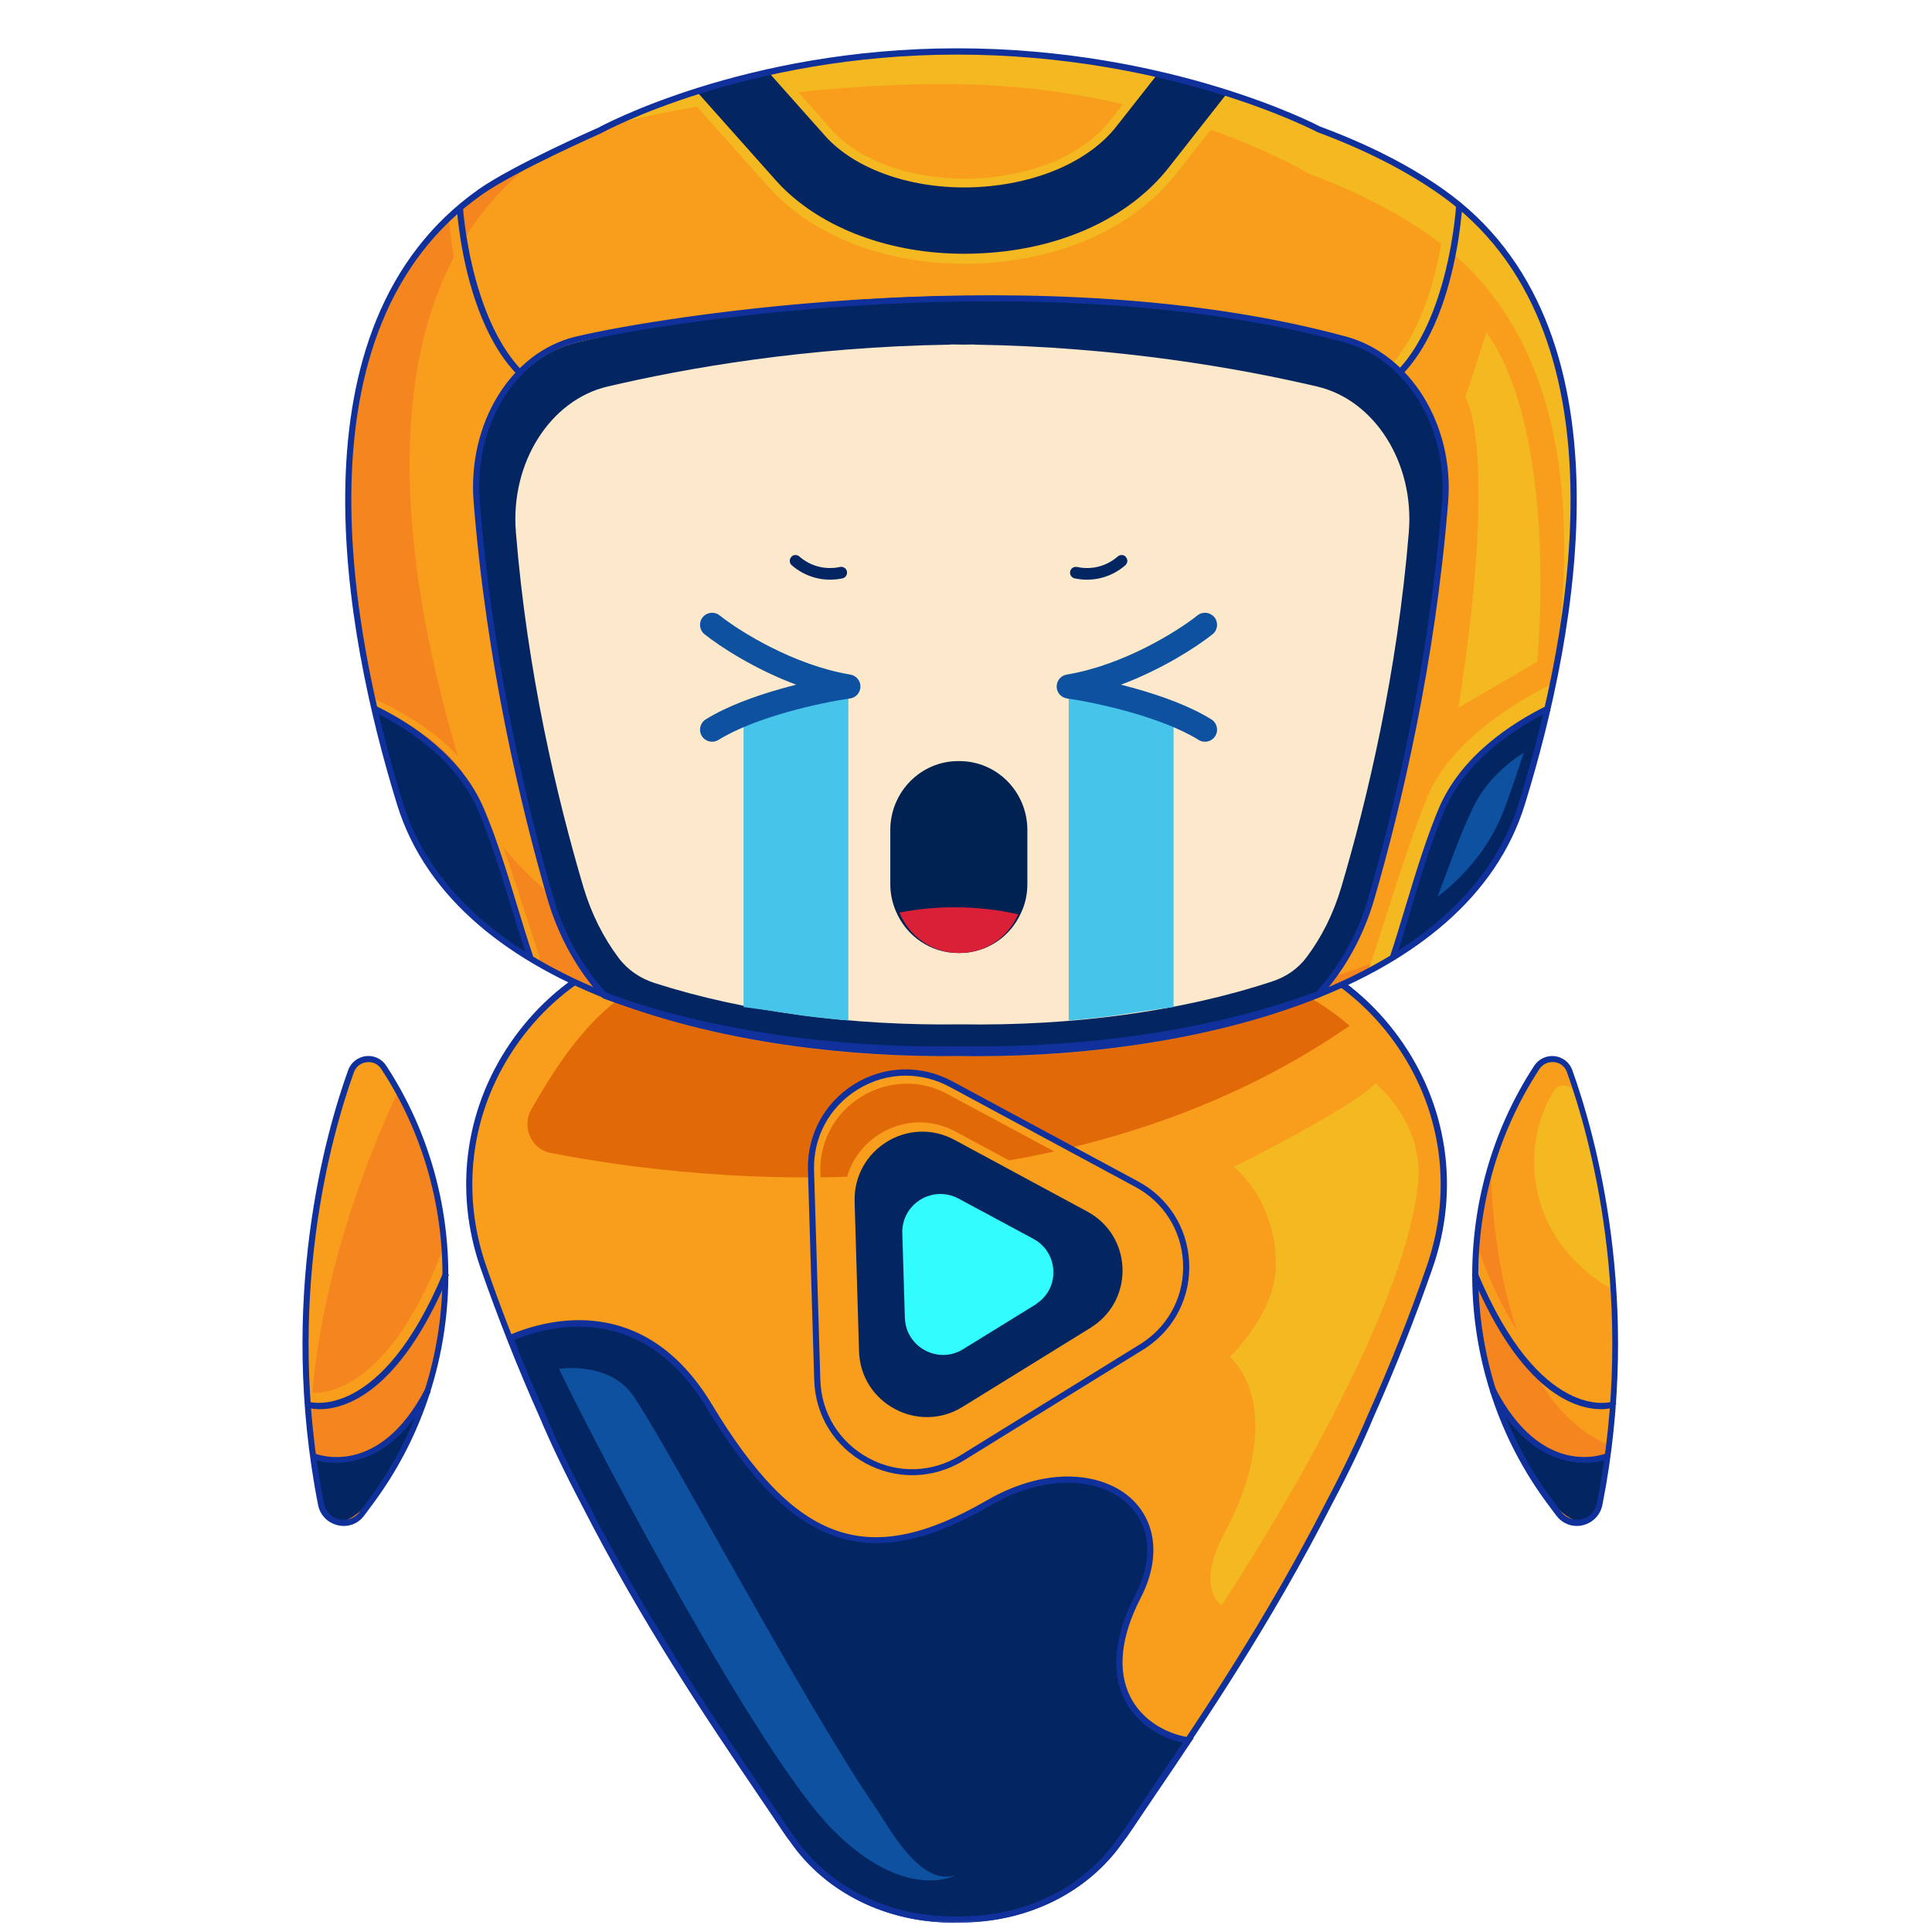 <svg width="80" height="80" viewBox="0 0 80 80" fill="none" xmlns="http://www.w3.org/2000/svg">
<mask id="mask0_12159_687293" style="mask-type:alpha" maskUnits="userSpaceOnUse" x="0" y="0" width="80" height="80">
<rect width="80" height="80" fill="#D9D9D9"/>
</mask>
<g mask="url(#mask0_12159_687293)">
<path d="M59.202 52.416C61.55 45.659 56.495 38.621 49.344 38.734L46.574 38.776C46.553 38.776 46.539 38.776 46.518 38.776L39.614 38.888L32.709 38.776C32.688 38.776 32.674 38.776 32.653 38.776L29.883 38.734C22.732 38.621 17.677 45.659 20.025 52.416C20.792 54.624 21.614 56.677 22.472 58.582C22.936 59.7 23.534 60.931 24.202 62.203C27.113 67.912 30.185 72.215 32.54 75.738C32.632 75.871 32.73 76.005 32.829 76.132C34.389 78.388 36.991 79.464 39.621 79.429C42.243 79.471 44.852 78.388 46.413 76.132C46.511 76.005 46.609 75.871 46.701 75.738C49.056 72.215 52.129 67.912 55.039 62.203C55.707 60.931 56.305 59.707 56.769 58.582C57.613 56.67 58.435 54.624 59.202 52.416Z" fill="#F89E1C"/>
<path d="M47.144 66.12C49.091 62.351 45.231 59.764 40.942 62.246C35.831 65.199 32.807 63.87 29.398 58.217C26.627 53.619 22.578 54.807 21.157 55.412C21.6 56.529 22.05 57.612 22.514 58.646C22.978 59.764 23.576 60.994 24.244 62.267C27.155 67.976 30.227 72.279 32.583 75.801C32.674 75.935 32.772 76.069 32.871 76.195C34.432 78.452 37.033 79.528 39.663 79.493C42.285 79.535 44.894 78.452 46.455 76.195C46.553 76.069 46.651 75.935 46.743 75.801C47.509 74.648 48.36 73.418 49.246 72.075C47.207 71.745 45.259 69.762 47.144 66.12Z" fill="#032663"/>
<path d="M39.487 79.612C36.71 79.612 34.193 78.368 32.738 76.258C32.639 76.132 32.541 75.998 32.449 75.858C32.112 75.351 31.753 74.824 31.388 74.283C29.25 71.126 26.6 67.203 24.104 62.309C23.393 60.959 22.81 59.736 22.367 58.681C21.896 57.633 21.439 56.544 21.01 55.447L20.968 55.334L21.08 55.285C22.676 54.603 26.691 53.52 29.475 58.147C32.963 63.933 35.937 64.974 40.851 62.133C43.467 60.621 45.766 61.022 46.884 62.091C47.91 63.075 48.044 64.601 47.228 66.176C46.406 67.772 46.258 69.185 46.807 70.268C47.249 71.14 48.157 71.766 49.232 71.941L49.429 71.969L49.317 72.131C48.818 72.883 48.332 73.601 47.861 74.29C47.496 74.831 47.144 75.351 46.807 75.851C46.715 75.991 46.617 76.125 46.518 76.251C45.042 78.389 42.475 79.647 39.628 79.598C39.579 79.612 39.529 79.612 39.487 79.612ZM39.628 79.359C42.391 79.401 44.88 78.192 46.314 76.118C46.413 75.984 46.511 75.858 46.596 75.724C46.933 75.218 47.285 74.698 47.65 74.156C48.086 73.516 48.529 72.848 48.993 72.159C47.917 71.934 47.025 71.281 46.575 70.388C46.167 69.579 45.907 68.173 47.004 66.064L47.116 66.12L47.004 66.064C47.763 64.594 47.657 63.181 46.708 62.281C45.654 61.275 43.474 60.91 40.978 62.358C35.972 65.255 32.794 64.151 29.257 58.287C26.635 53.942 22.894 54.828 21.291 55.482C21.706 56.536 22.149 57.584 22.599 58.597C23.035 59.651 23.618 60.861 24.329 62.211C26.817 67.09 29.468 71.006 31.599 74.156C31.964 74.698 32.323 75.225 32.66 75.731C32.752 75.865 32.843 75.991 32.941 76.125C34.376 78.192 36.879 79.408 39.628 79.359Z" fill="#10319B"/>
<path d="M14.534 44.358C13.528 47.157 11.651 53.942 13.289 62.294C13.451 63.11 14.505 63.342 14.998 62.674L15.384 62.154C19.287 56.867 19.491 49.709 15.898 44.204C15.553 43.669 14.752 43.761 14.534 44.358Z" fill="#F5851F"/>
<path d="M39.747 79.611C39.698 79.611 39.656 79.611 39.606 79.611C36.78 79.653 34.193 78.402 32.716 76.257C32.617 76.131 32.519 75.997 32.428 75.857C32.09 75.35 31.732 74.823 31.366 74.282C29.229 71.125 26.578 67.201 24.082 62.308C23.372 60.958 22.788 59.735 22.345 58.68C21.445 56.662 20.623 54.588 19.898 52.507C18.759 49.237 19.273 45.75 21.298 42.952C23.316 40.167 26.437 38.606 29.883 38.656L32.646 38.698H32.702L39.606 38.81L46.511 38.698H46.546L49.337 38.656C52.782 38.599 55.904 40.167 57.922 42.952C59.947 45.75 60.46 49.237 59.321 52.507C58.597 54.588 57.774 56.669 56.874 58.687C56.438 59.742 55.855 60.965 55.138 62.315C52.642 67.201 49.984 71.132 47.854 74.289C47.488 74.83 47.13 75.357 46.792 75.864C46.701 76.004 46.602 76.138 46.504 76.264C45.048 78.367 42.531 79.611 39.747 79.611ZM39.606 79.358C42.37 79.4 44.858 78.191 46.293 76.117C46.391 75.983 46.49 75.857 46.574 75.723C46.911 75.217 47.27 74.689 47.636 74.148C49.766 70.998 52.417 67.075 54.906 62.203C55.616 60.86 56.192 59.643 56.635 58.596C57.535 56.585 58.358 54.511 59.075 52.437C60.186 49.244 59.687 45.841 57.711 43.113C55.742 40.399 52.684 38.874 49.337 38.923L46.574 38.965H46.539L39.613 39.078L32.702 38.965H32.646L29.875 38.923C26.529 38.874 23.47 40.399 21.502 43.113C19.526 45.848 19.027 49.244 20.137 52.437C20.855 54.511 21.677 56.585 22.577 58.596C23.013 59.65 23.597 60.86 24.307 62.209C26.796 67.089 29.447 71.005 31.577 74.155C31.943 74.697 32.301 75.224 32.639 75.73C32.73 75.864 32.821 75.99 32.92 76.124C34.361 78.191 36.864 79.407 39.606 79.358Z" fill="#10319B"/>
<path d="M55.883 42.474C54.104 40.934 51.84 40.006 49.309 40.056L46.532 40.105C46.511 40.105 46.497 40.105 46.476 40.105L39.536 40.224L32.596 40.105C32.575 40.105 32.561 40.105 32.54 40.105L29.763 40.056C25.91 39.992 23.815 42.763 22.001 45.934C21.593 46.651 21.994 47.579 22.774 47.733C29.348 49.034 44.303 50.489 55.883 42.474Z" fill="#E26907"/>
<path d="M37.807 61.022C37.146 61.022 36.478 60.86 35.866 60.529C34.566 59.826 33.764 58.526 33.715 57.049L33.462 48.584C33.419 47.107 34.144 45.757 35.402 44.984C36.661 44.203 38.187 44.161 39.487 44.864L47.003 48.907C48.262 49.582 49.056 50.834 49.134 52.261C49.211 53.688 48.55 55.017 47.376 55.819C47.341 55.847 47.299 55.868 47.264 55.896L47.214 55.924L39.958 60.41C39.29 60.811 38.545 61.022 37.807 61.022ZM37.547 44.871C36.9 44.871 36.246 45.054 35.662 45.413C34.559 46.095 33.926 47.276 33.968 48.57L34.221 57.035C34.263 58.329 34.966 59.468 36.105 60.08C37.244 60.691 38.587 60.656 39.684 59.974L46.989 55.46C47.025 55.439 47.06 55.418 47.088 55.397C48.114 54.694 48.691 53.534 48.62 52.282C48.557 51.038 47.861 49.941 46.757 49.35L39.241 45.307C38.707 45.012 38.123 44.871 37.547 44.871Z" fill="#F89E1C"/>
<path d="M37.772 61.085C37.118 61.085 36.457 60.923 35.845 60.593C34.552 59.897 33.757 58.61 33.715 57.141L33.455 48.465C33.413 47.002 34.13 45.666 35.374 44.893C36.619 44.119 38.138 44.077 39.431 44.773L47.13 48.922C48.375 49.589 49.162 50.834 49.239 52.247C49.317 53.66 48.663 54.982 47.503 55.777C47.468 55.805 47.425 55.826 47.39 55.854L47.341 55.882L39.902 60.48C39.241 60.881 38.51 61.085 37.772 61.085ZM37.505 44.541C36.816 44.541 36.127 44.731 35.508 45.118C34.341 45.842 33.666 47.093 33.708 48.465L33.968 57.141C34.01 58.512 34.756 59.721 35.965 60.375C37.174 61.029 38.594 60.987 39.769 60.263L47.25 55.636C47.285 55.615 47.32 55.587 47.355 55.566C48.445 54.821 49.057 53.59 48.986 52.261C48.916 50.939 48.178 49.772 47.011 49.147L39.312 44.998C38.742 44.696 38.123 44.541 37.505 44.541Z" fill="#10319B"/>
<path d="M15.898 44.203C15.554 43.676 14.752 43.767 14.534 44.358C13.648 46.819 12.087 52.366 12.847 59.348C12.966 53.126 15.54 47.17 16.489 45.181C16.299 44.85 16.109 44.52 15.898 44.203Z" fill="#F89E1C"/>
<path d="M13.135 58.21C12.825 58.21 12.636 58.154 12.607 58.146L12.755 57.661L12.678 57.9L12.748 57.654C12.776 57.661 15.821 58.322 18.331 51.741L18.464 52.733C16.418 57.914 14.182 58.21 13.135 58.21Z" fill="#F89E1C"/>
<path d="M12.952 60.298C12.952 60.298 15.61 61.606 17.649 57.535C17.649 57.535 15.961 62.59 14.162 62.998C14.162 62.998 12.994 63.258 12.952 60.298Z" fill="#032663"/>
<path d="M14.239 63.187C14.155 63.187 14.077 63.18 13.993 63.159C13.571 63.061 13.255 62.744 13.17 62.315C11.504 53.829 13.486 46.896 14.415 44.316C14.527 44 14.808 43.775 15.146 43.732C15.483 43.69 15.814 43.845 15.997 44.133C19.604 49.653 19.392 56.923 15.476 62.224L15.09 62.744C14.893 63.025 14.576 63.187 14.239 63.187ZM15.258 43.978C15.23 43.978 15.209 43.978 15.181 43.986C14.935 44.014 14.738 44.168 14.654 44.4C13.733 46.967 11.764 53.843 13.416 62.266C13.479 62.59 13.719 62.836 14.049 62.913C14.372 62.983 14.703 62.864 14.9 62.596L15.287 62.076C19.139 56.859 19.343 49.702 15.793 44.274C15.673 44.084 15.476 43.978 15.258 43.978Z" fill="#10319B"/>
<path d="M13.909 60.572C13.311 60.572 12.917 60.417 12.91 60.41L13.009 60.178C13.114 60.22 15.68 61.233 17.614 57.499L17.839 57.619C16.545 60.108 14.928 60.572 13.909 60.572Z" fill="#10319B"/>
<path d="M13.241 58.351C12.938 58.351 12.756 58.294 12.727 58.287L12.805 58.048C12.833 58.055 15.772 58.892 18.359 52.684L18.591 52.782C16.524 57.739 14.239 58.351 13.241 58.351Z" fill="#10319B"/>
<path d="M65.003 44.358C66.008 47.157 67.885 53.942 66.247 62.294C66.085 63.11 65.031 63.342 64.538 62.674L64.152 62.154C60.25 56.867 60.046 49.709 63.639 44.204C63.983 43.669 64.785 43.761 65.003 44.358Z" fill="#F89E1C"/>
<path d="M64.328 45.188C64.321 45.202 64.314 45.209 64.306 45.223C63.076 47.318 63.322 49.983 64.883 51.839C65.396 52.451 66.022 53.006 66.76 53.372C66.753 49.568 65.776 46.629 65.207 45.251C65.052 44.878 64.531 44.843 64.328 45.188Z" fill="#F4B821"/>
<path d="M61.726 48.522C60.454 53.12 61.276 58.168 64.152 62.154L64.525 62.675C64.567 62.738 64.623 62.787 64.679 62.837L65.959 62.766C66.079 62.64 66.163 62.485 66.198 62.295C66.36 61.451 66.486 60.629 66.585 59.82C62.563 58.098 61.839 51.678 61.726 48.522Z" fill="#F5851F"/>
<path d="M66.345 58.223C65.283 58.223 63.005 57.562 61.016 52.514L61.184 51.663C63.722 58.638 66.746 57.675 66.774 57.667L66.943 58.146C66.908 58.153 66.697 58.223 66.345 58.223Z" fill="#F89E1C"/>
<path d="M66.584 60.298C66.584 60.298 63.927 61.606 61.888 57.535C61.888 57.535 63.575 62.59 65.375 62.998C65.375 62.998 66.542 63.258 66.584 60.298Z" fill="#032663"/>
<path d="M65.298 63.187C64.96 63.187 64.644 63.033 64.433 62.744L64.046 62.224C60.13 56.923 59.926 49.653 63.526 44.133C63.716 43.845 64.039 43.697 64.377 43.733C64.714 43.775 64.995 43.993 65.108 44.316C66.036 46.904 68.026 53.836 66.352 62.316C66.268 62.737 65.952 63.061 65.53 63.159C65.459 63.18 65.382 63.187 65.298 63.187ZM64.278 43.979C64.06 43.979 63.87 44.084 63.744 44.267C60.193 49.695 60.397 56.852 64.25 62.069L64.637 62.59C64.834 62.857 65.164 62.976 65.487 62.906C65.811 62.836 66.05 62.59 66.12 62.259C67.78 53.836 65.804 46.96 64.883 44.394C64.799 44.161 64.602 44.007 64.356 43.979C64.327 43.979 64.306 43.979 64.278 43.979Z" fill="#10319B"/>
<path d="M65.629 60.572C64.609 60.572 62.992 60.108 61.698 57.612L61.923 57.492C63.857 61.233 66.423 60.22 66.528 60.171L66.627 60.403C66.62 60.417 66.226 60.572 65.629 60.572Z" fill="#10319B"/>
<path d="M66.296 58.351C65.297 58.351 63.012 57.739 60.945 52.782L61.177 52.684C63.779 58.913 66.704 58.055 66.732 58.048L66.809 58.287C66.781 58.294 66.598 58.351 66.296 58.351Z" fill="#10319B"/>
<path d="M38.277 59.074C37.771 59.074 37.265 58.948 36.794 58.695C35.795 58.16 35.184 57.169 35.148 56.037L34.959 49.695C34.923 48.563 35.479 47.537 36.442 46.946C37.405 46.348 38.572 46.32 39.564 46.855L45.189 49.885C46.152 50.405 46.757 51.361 46.813 52.451C46.869 53.541 46.37 54.56 45.47 55.172C45.442 55.193 45.414 55.207 45.386 55.228L45.35 55.25L39.915 58.61C39.409 58.913 38.847 59.074 38.277 59.074ZM38.08 46.981C37.602 46.981 37.131 47.115 36.702 47.375C35.901 47.874 35.437 48.732 35.465 49.681L35.655 56.023C35.683 56.972 36.196 57.802 37.033 58.252C37.862 58.702 38.847 58.674 39.648 58.175L45.111 54.793C45.139 54.779 45.16 54.757 45.182 54.743C45.934 54.23 46.349 53.379 46.3 52.472C46.25 51.565 45.744 50.764 44.943 50.328L39.318 47.297C38.931 47.087 38.509 46.981 38.08 46.981Z" fill="#F89E1C"/>
<path d="M45.196 54.954C45.224 54.94 45.252 54.919 45.273 54.905C46.982 53.738 46.863 51.158 45.02 50.166L39.522 47.199C37.617 46.173 35.325 47.593 35.388 49.758L35.571 55.953C35.634 58.111 38.018 59.391 39.853 58.259L45.168 54.975C45.175 54.968 45.189 54.961 45.196 54.954Z" fill="#032663"/>
<path d="M42.897 53.998C42.911 53.99 42.925 53.976 42.939 53.969C43.902 53.316 43.832 51.86 42.791 51.298L39.691 49.631C38.615 49.055 37.321 49.856 37.363 51.073L37.469 54.567C37.504 55.783 38.847 56.508 39.88 55.868L42.876 54.019C42.883 54.012 42.89 54.005 42.897 53.998Z" fill="#33FCFE"/>
<path d="M56.945 44.858C56.087 45.836 51.088 48.318 51.088 48.318C51.088 48.318 52.804 49.604 52.832 52.325C52.853 54.357 50.934 56.178 50.934 56.178C52.663 57.943 52.01 61.058 50.73 63.42C49.45 65.783 50.582 66.472 50.582 66.472C50.582 66.472 58.063 55.292 58.717 49.014C58.984 46.462 56.945 44.858 56.945 44.858Z" fill="#F4B821"/>
<path d="M23.148 56.684C23.148 56.684 25.088 56.36 26.129 57.675C27.169 58.99 33.356 70.654 36.239 74.823C36.759 75.576 38.095 78.156 39.579 77.643C39.579 77.643 37.512 78.817 34.467 75.752C31.43 72.679 24.933 60.382 23.148 56.684Z" fill="#0E51A0"/>
<path d="M19.894 7.949C21.304 6.955 22.988 6.109 24.849 5.405L24.729 5.433C24.729 5.433 30.706 2.127 39.623 2.127C48.511 2.127 54.559 5.334 54.594 5.355C56.511 6.067 58.231 6.927 59.676 7.942C66.633 12.841 66.062 23.364 63.01 33.282C60.804 40.499 50.294 43.784 39.792 43.622C29.29 43.784 18.78 40.499 16.56 33.282C13.508 23.371 12.937 12.848 19.894 7.949Z" fill="#F89E1C"/>
<path d="M19.894 7.983C20.634 7.461 21.452 6.982 22.326 6.538C15.51 11.493 16.088 21.96 19.119 31.828C21.339 39.06 31.842 42.345 42.351 42.19C48.321 42.281 54.291 41.252 58.746 39.025C54.214 42.324 47.003 43.846 39.785 43.733C29.283 43.895 18.774 40.604 16.553 33.372C13.508 23.441 12.937 12.896 19.894 7.983Z" fill="#F5851F"/>
<path d="M23.143 16.808C18.879 15.92 18.597 9.126 18.583 8.83L19.09 8.815C19.09 8.879 19.372 15.505 23.242 16.308L23.143 16.808Z" fill="#F89E1C"/>
<path d="M55.518 17.069L55.377 16.582C59.62 15.349 59.867 8.455 59.867 8.385L60.374 8.399C60.367 8.695 60.114 15.736 55.518 17.069Z" fill="#F4B821"/>
<path d="M39.941 8.167C37.551 8.167 35.331 7.384 34.034 6.066C33.992 6.024 33.949 5.982 33.907 5.932L31.581 3.31L32.152 2.803L34.478 5.418C34.506 5.453 34.541 5.488 34.577 5.523C35.838 6.806 38.108 7.511 40.512 7.384C42.845 7.257 44.875 6.369 45.939 5.023L47.602 2.908L48.202 3.381L46.538 5.495C45.347 7.018 43.105 8.005 40.554 8.146C40.342 8.16 40.145 8.167 39.941 8.167Z" fill="#F4B821"/>
<path d="M39.926 10.923C36.762 10.923 33.893 9.859 32.067 7.998C32.004 7.935 31.933 7.864 31.87 7.794L31.799 7.716L28.606 4.129L29.177 3.621L32.434 7.286C32.49 7.35 32.547 7.413 32.61 7.47C34.295 9.175 36.966 10.162 39.926 10.162C40.166 10.162 40.413 10.155 40.66 10.141C43.817 9.965 46.531 8.724 48.096 6.73L50.471 3.706L51.07 4.178L48.695 7.202C46.996 9.366 44.078 10.712 40.702 10.902C40.448 10.916 40.187 10.923 39.926 10.923Z" fill="#F4B821"/>
<path d="M59.282 9.803C57.837 8.781 56.117 7.907 54.2 7.195C54.157 7.174 48.095 3.48 39.207 3.48C33.357 3.473 28.247 4.453 25.413 5.123C27.21 4.277 32.469 2.127 39.63 2.127C48.518 2.127 54.566 5.362 54.601 5.383C56.519 6.102 58.238 6.969 59.683 7.991C65.886 12.397 66.105 21.313 63.912 30.279C65.646 21.948 65.068 13.912 59.282 9.803Z" fill="#F4B821"/>
<path d="M55.933 16.724L55.884 16.477C59.859 15.652 60.289 8.575 60.296 8.505L60.55 8.519C60.529 8.815 60.099 15.857 55.933 16.724Z" fill="#10319B"/>
<path d="M48.392 6.941L50.767 3.917C49.935 3.649 48.97 3.374 47.891 3.121L46.228 5.235C45.1 6.673 42.965 7.604 40.526 7.745C38.016 7.886 35.634 7.131 34.302 5.771C34.26 5.729 34.224 5.693 34.189 5.651L31.863 3.036C30.756 3.283 29.762 3.565 28.895 3.84L32.089 7.427L32.159 7.505C32.222 7.568 32.279 7.639 32.342 7.702C34.097 9.486 36.889 10.508 39.926 10.508C40.173 10.508 40.427 10.501 40.681 10.486C43.944 10.317 46.757 9.02 48.392 6.941Z" fill="#032663"/>
<path d="M23.559 16.724C19.393 15.857 18.935 8.886 18.914 8.59L19.168 8.576C19.175 8.647 19.633 15.653 23.608 16.478L23.559 16.724Z" fill="#10319B"/>
<path d="M39.736 43.529C34.541 43.607 29.354 42.888 25.054 41.309C24.053 40.238 23.257 38.856 22.791 37.249C21.6 33.126 20.261 27.36 19.747 20.882C19.493 17.696 21.29 14.806 23.87 14.186C27.387 13.34 32.815 12.361 39.257 12.262V12.255C39.44 12.255 39.616 12.262 39.8 12.262C39.983 12.262 40.159 12.255 40.343 12.255V12.262C46.785 12.361 52.085 13.178 55.603 14.024C58.182 14.644 60.107 17.696 59.853 20.882C59.338 27.36 57.999 33.126 56.808 37.249C56.35 38.821 55.581 40.174 54.609 41.246C50.26 42.867 44.995 43.607 39.736 43.529Z" fill="#032663"/>
<path d="M57.674 39.639L56.652 40.196C56.843 39.632 57.16 38.681 57.371 38.011C57.935 36.249 58.577 34.247 59.148 32.908C60.071 30.744 62.637 29.109 64.321 28.291L64.032 29.398C62.46 30.166 60.677 31.259 59.845 33.211C59.288 34.522 58.654 36.503 58.09 38.251C57.886 38.913 57.865 39.075 57.674 39.639Z" fill="#F4B821"/>
<path d="M22.221 39.802C22.164 39.802 22.115 39.766 22.101 39.717C21.932 39.217 21.755 38.667 21.572 38.11C21.022 36.411 20.395 34.48 19.81 33.105C18.957 31.111 17.125 30.004 15.44 29.179C15.377 29.151 15.348 29.074 15.383 29.01C15.412 28.947 15.489 28.919 15.553 28.954C17.28 29.793 19.162 30.934 20.05 33.007C20.642 34.395 21.269 36.327 21.819 38.032C22.002 38.589 22.178 39.132 22.34 39.639C22.362 39.703 22.326 39.78 22.263 39.802C22.249 39.802 22.235 39.802 22.221 39.802Z" fill="#F89E1C"/>
<path d="M64.117 29.362C63.814 30.673 63.462 31.991 63.06 33.295C62.235 35.988 60.283 38.131 57.611 39.766C58.302 37.701 58.88 35.396 59.655 33.57C60.579 31.421 62.63 30.081 64.117 29.362Z" fill="#032663"/>
<path d="M62.306 33.458C62.587 32.697 62.848 31.935 63.095 31.167C62.306 31.674 61.495 32.407 61.002 33.43C60.473 34.515 60.008 35.854 59.528 37.13C60.783 36.164 61.749 34.945 62.306 33.458Z" fill="#0E51A0"/>
<path d="M57.773 39.752L57.533 39.674C57.773 38.962 57.998 38.208 58.217 37.482C58.633 36.101 59.07 34.677 59.577 33.472C60.494 31.315 62.545 29.961 64.095 29.2L64.208 29.426C62.693 30.166 60.705 31.477 59.81 33.563C59.302 34.755 58.872 36.171 58.457 37.546C58.238 38.286 58.013 39.04 57.773 39.752Z" fill="#10319B"/>
<path d="M15.44 29.362C15.742 30.673 16.095 31.991 16.497 33.295C17.321 35.988 19.274 38.131 21.945 39.766C21.255 37.701 20.677 35.396 19.901 33.57C18.985 31.421 16.927 30.081 15.44 29.362Z" fill="#032663"/>
<path d="M40.483 43.735C40.25 43.735 40.018 43.735 39.792 43.728C30.537 43.869 18.879 41.225 16.44 33.31C14.255 26.219 11.795 13.489 19.824 7.836L19.894 7.942L19.824 7.836C21.226 6.849 24.631 5.348 24.779 5.285C24.828 5.256 30.784 2 39.63 2C48.504 2 54.601 5.207 54.665 5.242C56.631 5.968 58.351 6.842 59.761 7.836C67.789 13.489 65.329 26.219 63.144 33.303C60.762 41.028 49.611 43.735 40.483 43.735ZM39.785 43.474C40.011 43.474 40.243 43.481 40.476 43.481C49.519 43.481 60.557 40.824 62.897 33.232C65.061 26.212 67.507 13.609 59.613 8.048C58.217 7.068 56.519 6.201 54.559 5.475C54.481 5.433 48.434 2.261 39.63 2.261C30.855 2.261 24.948 5.482 24.892 5.517C24.849 5.538 21.36 7.075 19.972 8.048C12.07 13.602 14.523 26.212 16.68 33.232C19.076 41.014 30.629 43.615 39.785 43.474Z" fill="#10319B"/>
<path d="M39.793 42.416C35.338 42.479 30.89 41.922 27.098 40.703C26.513 40.513 25.985 40.16 25.618 39.667C24.991 38.835 24.497 37.855 24.166 36.763C23.066 33.055 21.833 27.86 21.361 22.031C21.128 19.162 22.784 16.561 25.16 16.005C28.402 15.243 33.407 14.362 39.349 14.271V14.264C39.518 14.264 39.68 14.264 39.849 14.271C40.018 14.271 40.18 14.264 40.349 14.264V14.271C46.291 14.362 51.289 15.243 54.538 16.005C56.921 16.561 58.57 19.162 58.337 22.031C57.858 27.86 56.632 33.055 55.532 36.763C55.208 37.848 54.721 38.814 54.101 39.639C53.749 40.111 53.255 40.449 52.699 40.632C48.85 41.908 44.325 42.486 39.793 42.416Z" fill="#FCE8CA"/>
<path d="M38.946 43.587C33.808 43.587 29 42.818 25.004 41.352L24.976 41.345L24.955 41.324C23.912 40.203 23.122 38.779 22.664 37.208C21.571 33.415 20.148 27.488 19.612 20.784C19.351 17.521 21.163 14.582 23.834 13.94C27.422 13.08 43.352 10.557 55.75 13.94C58.407 14.666 60.219 17.605 59.965 20.784C59.429 27.488 58.013 33.415 56.913 37.208C56.469 38.751 55.694 40.154 54.686 41.261L54.664 41.282L54.636 41.296C50.464 42.861 45.17 43.678 39.728 43.594C39.468 43.587 39.207 43.587 38.946 43.587ZM39.736 43.326C45.135 43.41 50.379 42.6 54.523 41.056C55.496 39.978 56.243 38.624 56.673 37.13C57.766 33.352 59.183 27.438 59.711 20.756C59.958 17.697 58.224 14.871 55.679 14.18C43.33 10.811 27.464 13.327 23.89 14.18C21.346 14.793 19.612 17.619 19.866 20.756C20.401 27.438 21.811 33.352 22.904 37.13C23.348 38.66 24.109 40.041 25.117 41.127C29.226 42.621 34.414 43.41 39.736 43.326Z" fill="#10319B"/>
<path d="M21.833 39.667C21.6 38.976 21.381 38.257 21.17 37.56C20.754 36.192 20.317 34.782 19.803 33.57C18.915 31.484 16.92 30.166 15.404 29.433L15.517 29.207C17.068 29.961 19.112 31.315 20.035 33.478C20.557 34.698 20.994 36.122 21.41 37.489C21.621 38.187 21.84 38.906 22.072 39.59L21.833 39.667Z" fill="#10319B"/>
<path d="M60.389 29.306L63.652 27.403C63.652 27.403 64.583 18.028 61.552 13.764L60.678 16.449C60.678 16.449 62.08 18.486 60.389 29.306Z" fill="#F4B821"/>
<path fill-rule="evenodd" clip-rule="evenodd" d="M42.541 34.372V36.606C42.541 37.04 42.449 37.449 42.271 37.816C41.831 38.793 40.857 39.462 39.733 39.462H39.673C38.523 39.462 37.529 38.753 37.102 37.743C36.951 37.395 36.865 37.014 36.865 36.606V34.372C36.865 32.794 38.128 31.516 39.673 31.516H39.733C41.285 31.516 42.541 32.794 42.541 34.372Z" fill="#002252"/>
<path fill-rule="evenodd" clip-rule="evenodd" d="M42.162 37.862C41.743 38.811 40.817 39.461 39.746 39.461H39.69C38.595 39.461 37.65 38.772 37.243 37.79C37.95 37.647 38.714 37.569 39.515 37.569C40.46 37.569 41.355 37.673 42.162 37.862Z" fill="#D92037"/>
<path d="M30.789 29.858L35.13 28.556V42.253C35.13 42.253 33.828 42.151 32.959 42.012C32.091 41.873 30.789 41.699 30.789 41.699V29.858Z" fill="#47C4E9"/>
<path fill-rule="evenodd" clip-rule="evenodd" d="M29.095 25.562C29.267 25.346 29.582 25.31 29.798 25.482C30.615 26.133 32.863 27.544 35.211 27.933C35.455 27.974 35.632 28.185 35.629 28.432C35.626 28.679 35.444 28.887 35.2 28.921C34.622 29.003 33.644 29.191 32.61 29.482C31.57 29.776 30.512 30.165 29.75 30.638C29.516 30.784 29.208 30.712 29.062 30.478C28.916 30.243 28.988 29.935 29.222 29.789C30.103 29.241 31.267 28.822 32.339 28.52C32.552 28.459 32.763 28.404 32.969 28.352C31.253 27.712 29.82 26.778 29.175 26.264C28.959 26.092 28.923 25.778 29.095 25.562Z" fill="#0E51A0"/>
<path d="M32.992 22.988C33.028 22.994 33.068 23.013 33.099 23.043C33.565 23.448 34.176 23.607 34.782 23.477C34.915 23.45 35.042 23.533 35.07 23.661C35.096 23.794 35.013 23.921 34.886 23.949C34.134 24.109 33.369 23.912 32.786 23.407C32.684 23.316 32.673 23.167 32.764 23.066C32.813 22.994 32.904 22.967 32.992 22.988Z" fill="#032663"/>
<path d="M48.595 29.858L44.254 28.556V42.253C44.254 42.253 45.556 42.151 46.424 42.012C47.292 41.873 48.595 41.699 48.595 41.699V29.858Z" fill="#47C4E9"/>
<path fill-rule="evenodd" clip-rule="evenodd" d="M50.288 25.562C50.115 25.346 49.801 25.31 49.585 25.482C48.768 26.133 46.52 27.544 44.172 27.933C43.928 27.974 43.751 28.185 43.754 28.432C43.757 28.679 43.939 28.887 44.183 28.921C44.761 29.003 45.739 29.191 46.773 29.482C47.813 29.776 48.871 30.165 49.632 30.638C49.867 30.784 50.175 30.712 50.321 30.478C50.467 30.243 50.395 29.935 50.161 29.789C49.28 29.241 48.116 28.822 47.044 28.52C46.831 28.459 46.62 28.404 46.414 28.352C48.13 27.712 49.563 26.778 50.208 26.264C50.424 26.092 50.46 25.778 50.288 25.562Z" fill="#0E51A0"/>
<path d="M46.391 22.988C46.355 22.994 46.315 23.013 46.283 23.043C45.818 23.448 45.206 23.607 44.601 23.477C44.468 23.45 44.34 23.533 44.313 23.661C44.287 23.794 44.37 23.921 44.497 23.949C45.249 24.109 46.014 23.912 46.597 23.407C46.698 23.316 46.71 23.167 46.619 23.066C46.57 22.994 46.479 22.967 46.391 22.988Z" fill="#032663"/>
</g>
</svg>
